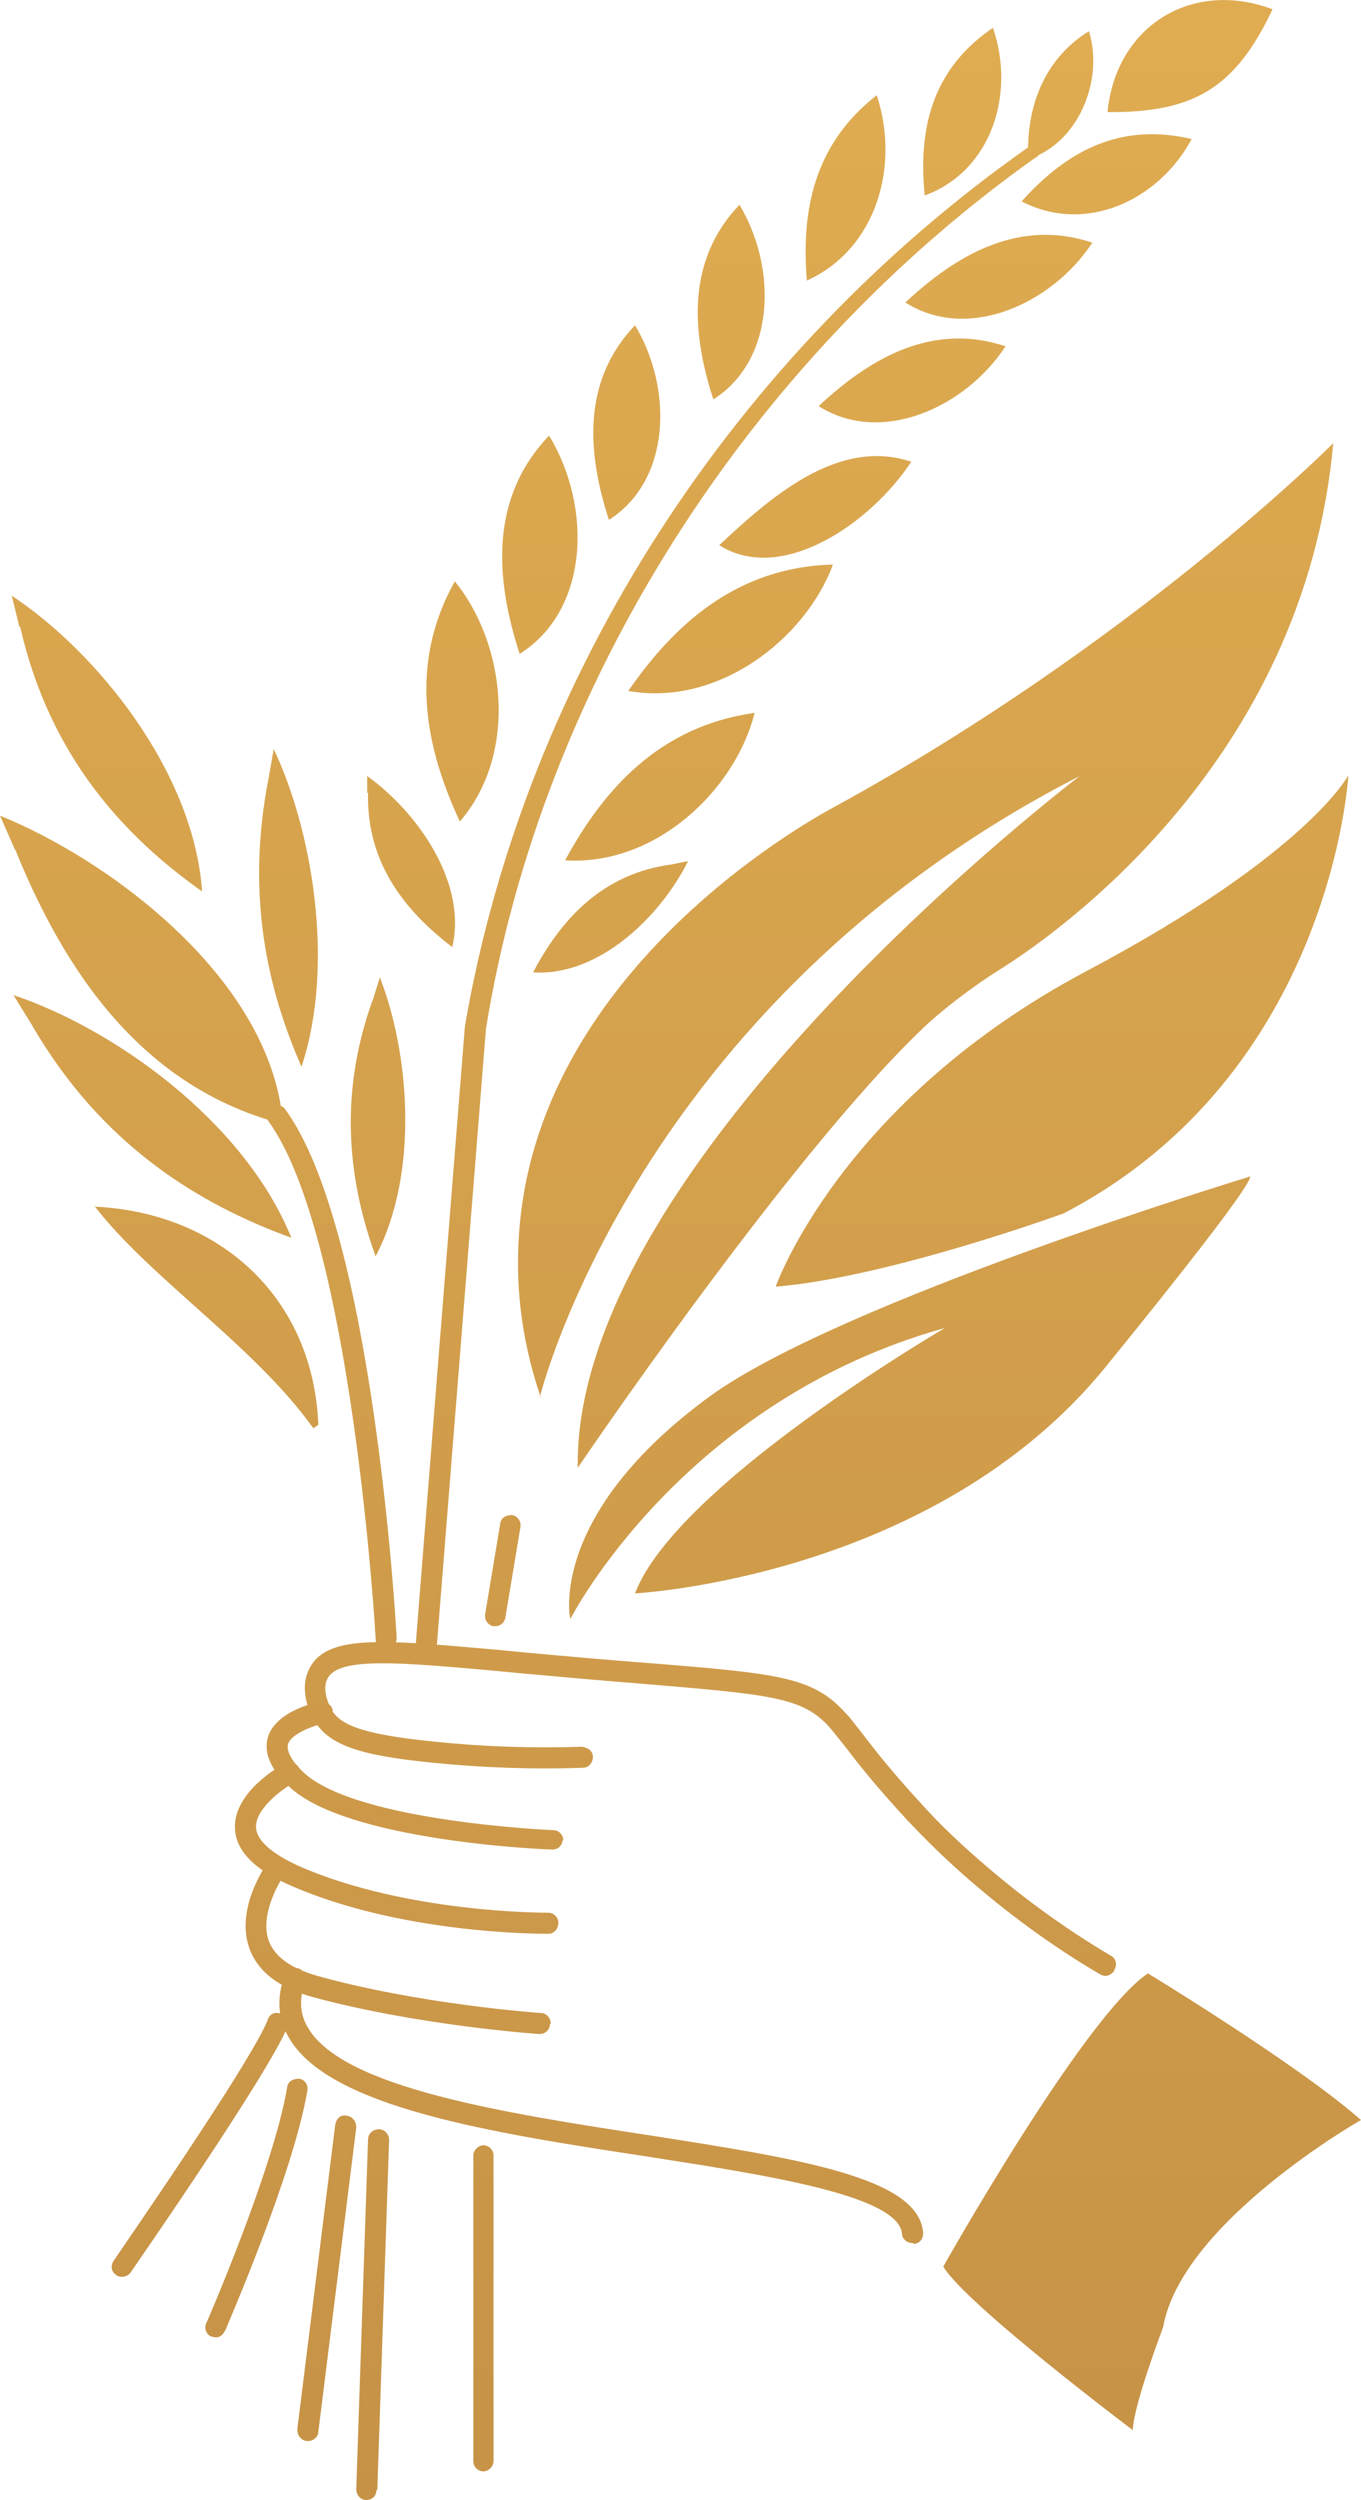 <?xml version="1.0" encoding="UTF-8"?>
<svg id="Camada_2" data-name="Camada 2" xmlns="http://www.w3.org/2000/svg" xmlns:xlink="http://www.w3.org/1999/xlink" viewBox="0 0 16.16 29.67">
  <defs>
    <style>
      .cls-1 {
        fill: url(#Gradiente_sem_nome_4);
      }
    </style>
    <linearGradient id="Gradiente_sem_nome_4" data-name="Gradiente sem nome 4" x1="8.08" y1=".26" x2="8.08" y2="29.93" gradientUnits="userSpaceOnUse">
      <stop offset="0" stop-color="#dfac51"/>
      <stop offset="1" stop-color="#c69246"/>
    </linearGradient>
  </defs>
  <g id="Camada_1-2" data-name="Camada 1">
    <path class="cls-1" d="M15.11.11c-.44.93-.93,1.23-1.96,1.22.1-1.02,1-1.58,1.96-1.22h0ZM14.15,1.65c-.85-.2-1.48.14-2.02.74.75.39,1.62,0,2.02-.74h0ZM12.97,2.88c-.87-.29-1.61.14-2.22.71.74.47,1.74.02,2.22-.71h0ZM11.94,4.11c-.87-.29-1.61.14-2.22.71.74.47,1.74.02,2.22-.71h0ZM10.82,5.48c-.87-.29-1.67.42-2.28.99.74.47,1.8-.26,2.28-.99h0ZM8.78,2.43c-.63.66-.57,1.51-.31,2.31.74-.47.76-1.56.31-2.31h0ZM7.54,3.86c-.63.66-.57,1.51-.31,2.31.74-.47.76-1.56.31-2.31h0ZM6.52,5.17c-.71.74-.64,1.7-.35,2.59.83-.52.86-1.75.35-2.59h0ZM5.4,6.9c-.56,1-.34,1.99.06,2.85.7-.81.54-2.12-.06-2.85h0ZM8.96,8.46c-1.14.16-1.8.92-2.25,1.75,1.07.07,2.02-.83,2.25-1.75h0ZM7.97,10.26c-.83.11-1.32.67-1.64,1.28.78.05,1.51-.66,1.84-1.32l-.2.04ZM4.42,11.88c-.42,1.18-.26,2.2.04,3.03.53-1.01.39-2.45.05-3.31l-.09.29ZM3.19,9.23c-.28,1.42,0,2.54.39,3.43.41-1.24.11-2.85-.33-3.77l-.06.34ZM.24,7.44c.35,1.54,1.24,2.49,2.16,3.14-.1-1.43-1.26-2.85-2.26-3.51l.09.37ZM.18,10.08c.69,1.71,1.68,2.87,3.18,3.26-.13-1.7-2.03-3.12-3.36-3.66l.18.41ZM.37,12.15c.83,1.44,1.99,2.14,3.09,2.54-.57-1.4-2.13-2.49-3.3-2.88l.21.34ZM4.37,9.41c-.02.84.45,1.41,1,1.83.18-.76-.41-1.6-1.01-2.03v.2ZM9.89,6.7c-1.15.03-1.89.72-2.43,1.5,1.06.19,2.1-.61,2.43-1.5h0ZM12.93.37c-.55.34-.75.93-.72,1.52.59-.19.9-.93.72-1.52h0ZM11.79.33c-.72.49-.89,1.19-.81,1.99.79-.29,1.08-1.2.81-1.99h0ZM10.41,1.13c-.73.57-.9,1.34-.83,2.2.82-.37,1.11-1.35.83-2.2h0ZM12.3,1.87c.09-.05,0-.18-.08-.13-3.48,2.44-5.98,6.25-6.7,10.44,0,0-.58,7.28-.58,7.29-.02.17.24.18.25.02,0,0,.58-7.28.58-7.28.66-4.09,3.13-7.94,6.54-10.35h0ZM13.23,23.38c.04-.06.02-.14-.04-.17-.56-.33-1.09-.72-1.58-1.15-.24-.21-.45-.41-.64-.62-.35-.38-.56-.64-.71-.84-.09-.11-.15-.2-.22-.27-.39-.43-.78-.47-2.43-.6-.39-.03-.85-.07-1.39-.12l-.31-.03c-1.36-.12-2.04-.19-2.24.23-.13.26.03.56.05.59.17.3.51.43,1.42.52.6.06,1.18.08,1.78.06.07,0,.12-.06.12-.13,0-.07-.06-.11-.13-.12-.59.02-1.16,0-1.75-.06-.9-.09-1.13-.21-1.23-.39,0,0-.12-.22-.04-.36.13-.26.87-.19,2-.09l.31.03c.55.05,1.01.09,1.39.12,1.56.13,1.94.16,2.26.52.06.07.13.16.21.26.15.2.37.47.72.85.2.21.41.42.66.64.5.44,1.04.84,1.62,1.18.02.01.04.02.06.02.04,0,.08-.02.11-.06ZM6.69,21.85c0-.07-.05-.13-.12-.13-.02,0-2.33-.1-2.96-.68-.15-.14-.21-.26-.19-.34.04-.13.31-.22.43-.25.07-.01.11-.08.1-.15-.01-.07-.08-.11-.15-.1-.05,0-.53.11-.62.42-.05.18.03.38.26.59.69.64,3.02.74,3.12.74h0c.07,0,.12-.05.12-.12ZM6.51,22.95c.07,0,.12-.06.12-.13,0-.07-.06-.12-.12-.12h0c-.08,0-1.67,0-2.93-.54-.34-.15-.53-.31-.54-.47-.01-.23.33-.47.46-.54.06-.03.08-.11.05-.17-.03-.06-.11-.08-.17-.05-.06.03-.61.34-.59.77.01.27.24.5.69.69,1.28.55,2.85.56,3.02.56h.01ZM6.54,24.02c0-.07-.05-.13-.12-.13-.01,0-1.43-.1-2.65-.44-.32-.09-.51-.23-.58-.42-.12-.35.19-.79.2-.8.04-.06.03-.13-.03-.17-.05-.04-.13-.03-.17.03-.02.02-.4.55-.23,1.03.1.28.35.47.75.58,1.25.34,2.68.44,2.7.44h0c.06,0,.12-.05.12-.12ZM10.85,26.63c.07,0,.12-.07.11-.14-.06-.65-1.47-.87-3.26-1.15-1.7-.26-3.62-.56-4.04-1.27-.1-.16-.11-.34-.04-.55.02-.07-.01-.14-.08-.16-.07-.02-.14.01-.16.08-.1.28-.08.53.06.76.49.81,2.38,1.11,4.22,1.39,1.41.22,3.01.46,3.05.92,0,.06.06.11.12.11,0,0,0,0,.01,0ZM4.48,29.55l.14-4.15c0-.07-.05-.13-.12-.13-.07,0-.13.05-.13.12l-.14,4.15c0,.07.05.13.12.13h0c.07,0,.12-.05.12-.12ZM5.86,29.21v-3.63c0-.07-.06-.12-.12-.12s-.12.06-.12.12v3.63c0,.07.06.12.12.12s.12-.06.12-.12ZM6,19.2l.18-1.08c.01-.07-.04-.13-.1-.14-.07,0-.13.03-.14.1l-.18,1.08c-.01.07.04.13.1.14,0,0,.01,0,.02,0,.06,0,.11-.04.12-.1ZM3.78,28.86l.45-3.61c0-.07-.04-.13-.11-.14-.08-.02-.13.04-.14.11l-.45,3.61c0,.07.04.13.11.14,0,0,.01,0,.02,0,.06,0,.12-.05.12-.11ZM2.67,27.67c.03-.08.81-1.86.98-2.86.01-.07-.03-.13-.1-.14-.07,0-.13.03-.14.1-.16.96-.95,2.78-.96,2.8-.03.06,0,.14.06.16.02,0,.03.01.05.01.05,0,.09-.03.11-.08ZM1.55,26.97c.07-.1,1.65-2.38,1.86-2.91.03-.06,0-.14-.07-.16-.07-.03-.14,0-.16.07-.2.51-1.82,2.84-1.83,2.86-.04.06-.03.13.03.17.02.02.05.02.07.02.04,0,.08-.02.1-.05ZM4.59,19.57c.07,0,.12-.06.12-.13-.01-.2-.28-4.84-1.32-6.27-.04-.06-.12-.07-.17-.03-.06.04-.07.12-.03.17.99,1.37,1.27,6.09,1.27,6.14,0,.07.06.12.12.12h0ZM1.12,14.31c.65.85,1.9,1.66,2.6,2.64,0,0,.06-.04.06-.04-.06-1.51-1.17-2.52-2.66-2.59h0ZM6.41,16.58s1.14-4.67,6.41-7.37c0,0-6.02,4.57-5.96,8.21,0,0,2.45-3.62,4.05-5.17.24-.24.65-.55.94-.73.66-.41,3.64-2.46,3.98-6.26,0,0-2.36,2.37-5.93,4.32-.37.2-3.56,1.99-3.74,5.11-.03.48,0,1.13.26,1.89ZM13.45,28.84c.01-.3.36-1.22.36-1.22.22-1.25,2.35-2.46,2.35-2.46-.75-.66-2.53-1.74-2.53-1.74-.76.51-2.43,3.48-2.43,3.48.27.45,2.25,1.94,2.25,1.94ZM12.63,14.4c3.19-1.66,3.38-5.2,3.38-5.2,0,0-.48.93-3.1,2.32-2.93,1.55-3.7,3.75-3.7,3.75,1.34-.11,3.42-.87,3.42-.87ZM6.78,19.2s1.32-2.57,4.44-3.44c0,0-3.19,1.86-3.68,3.15,0,0,3.55-.18,5.59-2.69s1.69-2.25,1.69-2.25c0,0-4.83,1.47-6.39,2.6-1.93,1.41-1.66,2.64-1.66,2.64Z"/>
  </g>
</svg>